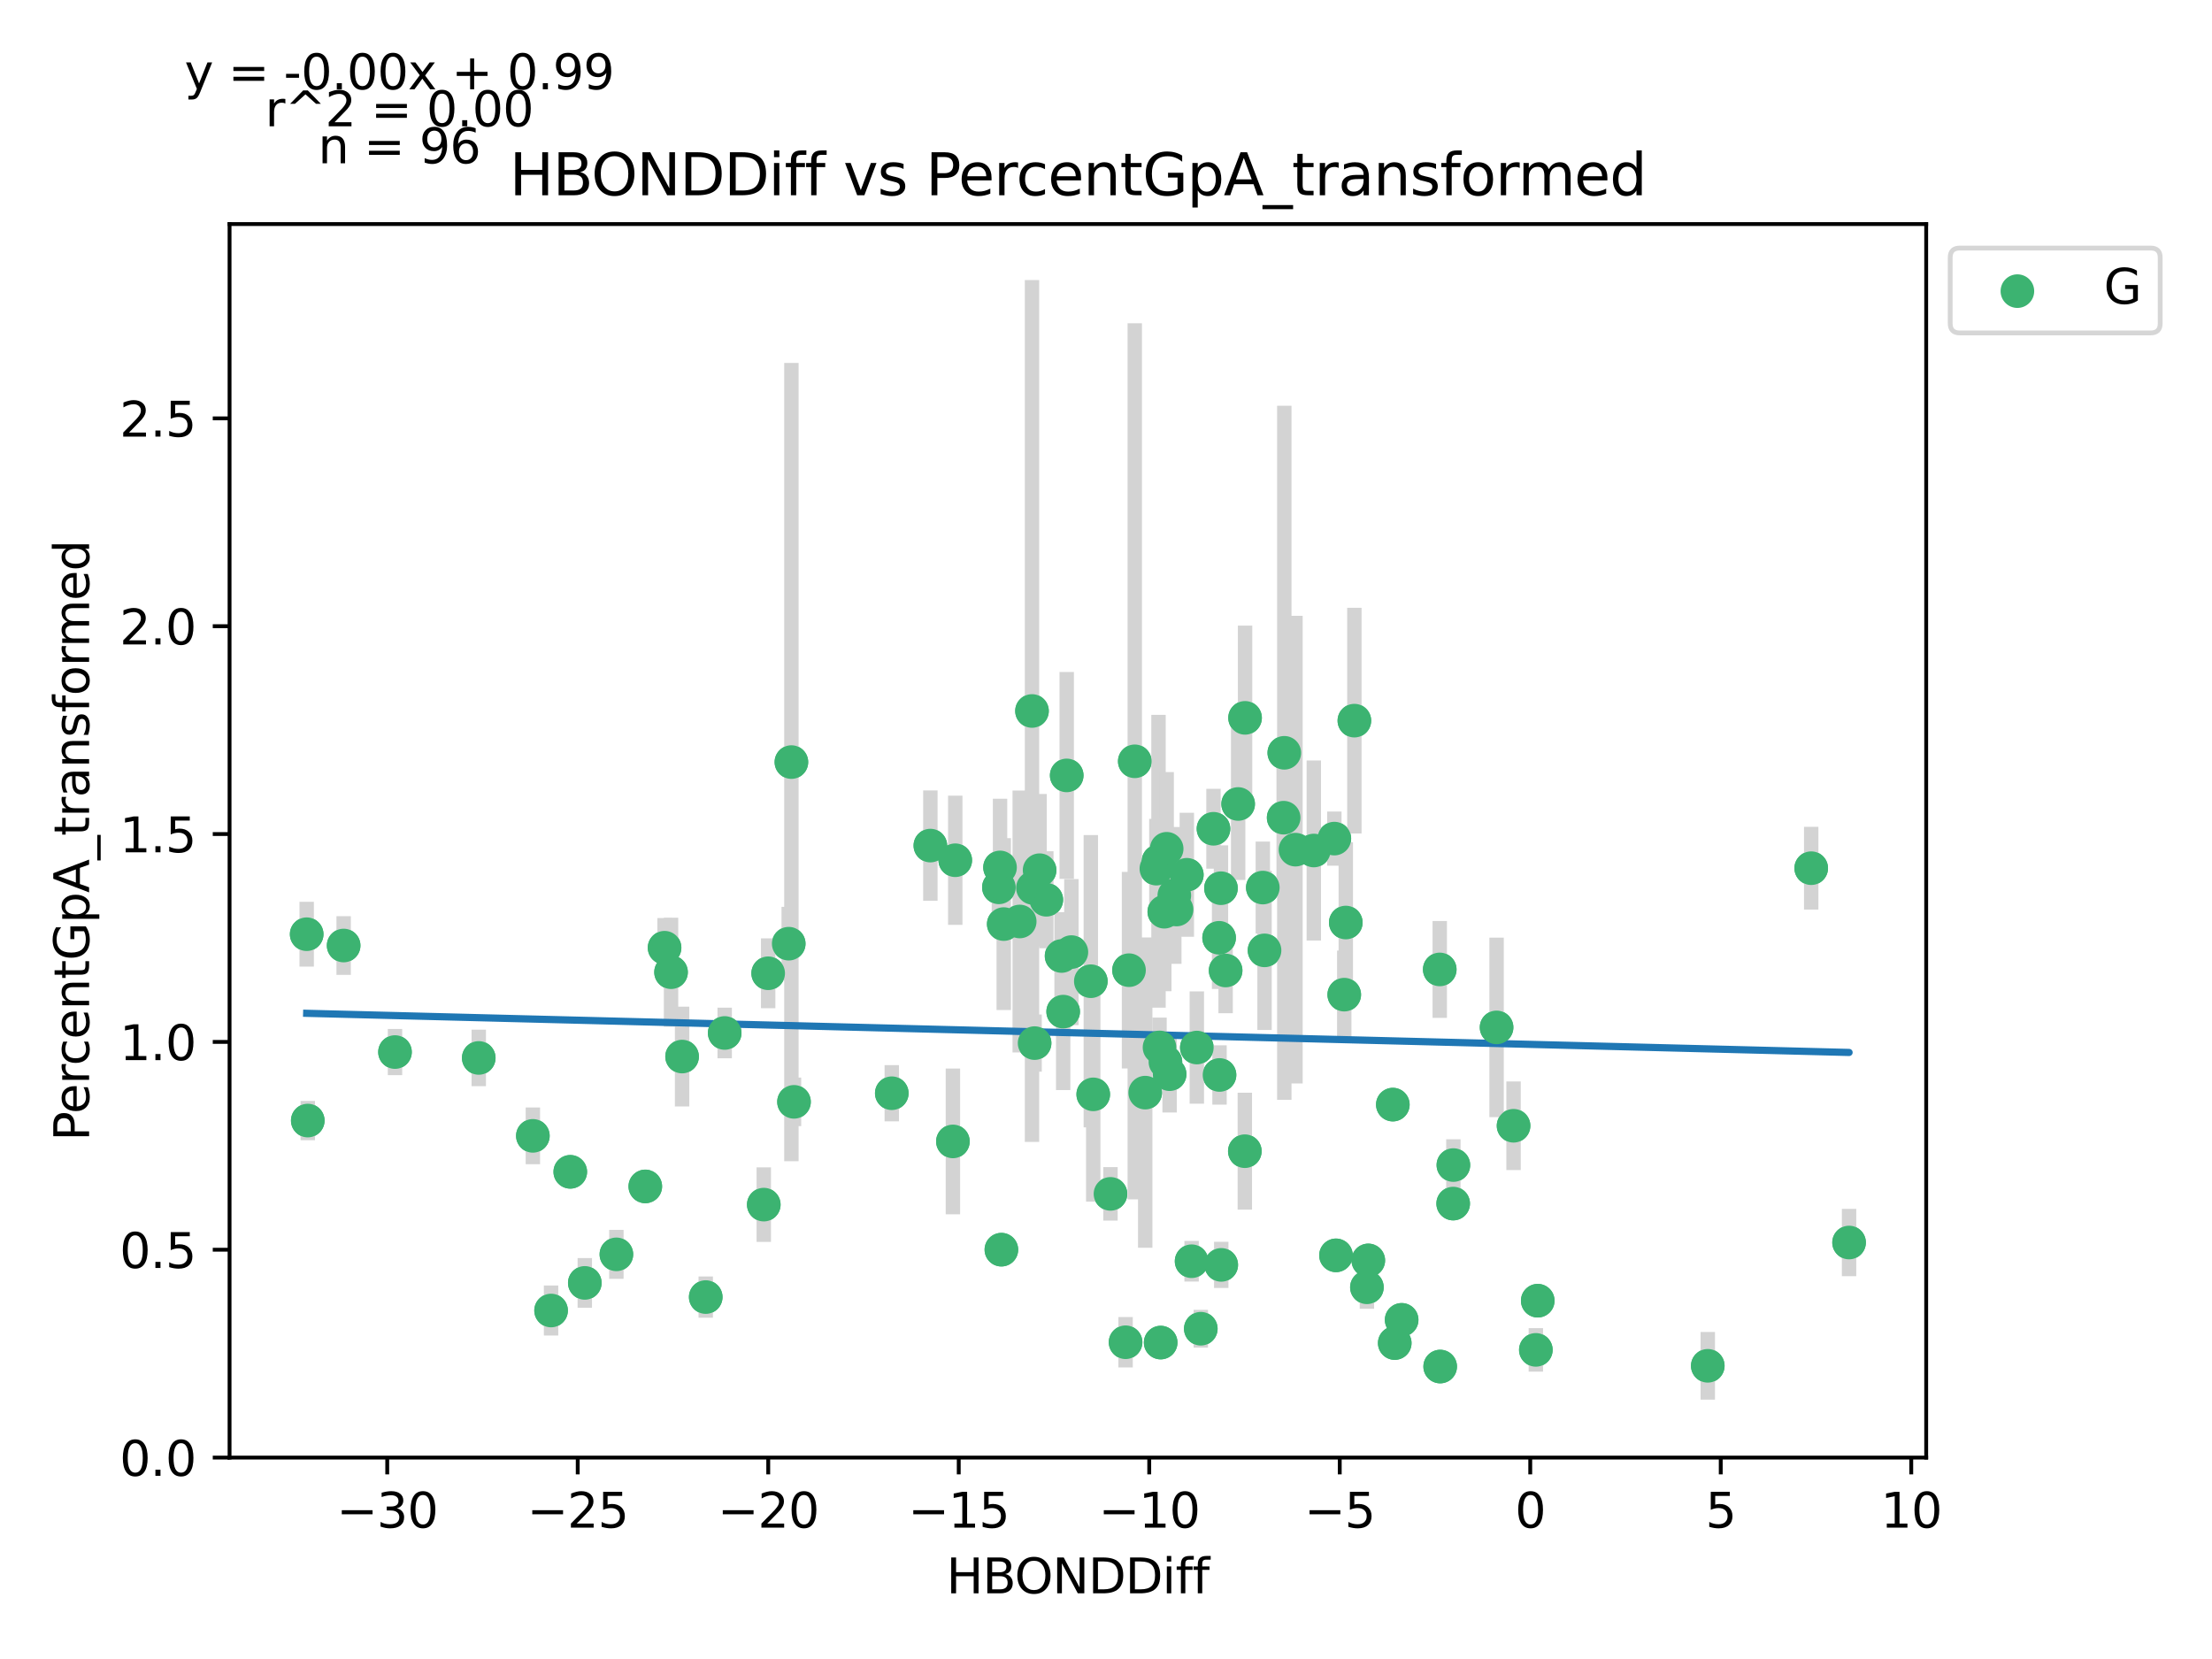 <?xml version="1.0" encoding="utf-8" standalone="no"?>
<!DOCTYPE svg PUBLIC "-//W3C//DTD SVG 1.1//EN"
  "http://www.w3.org/Graphics/SVG/1.1/DTD/svg11.dtd">
<svg xmlns:xlink="http://www.w3.org/1999/xlink" width="460.8pt" height="345.6pt" viewBox="0 0 460.8 345.6" xmlns="http://www.w3.org/2000/svg" version="1.1">
 <defs>
  <style type="text/css">*{stroke-linejoin: round; stroke-linecap: butt}</style>
 </defs>
 <g id="figure_1">
  <g id="patch_1">
   <path d="M 0 345.6 
L 460.8 345.6 
L 460.8 0 
L 0 0 
z
" style="fill: #ffffff"/>
  </g>
  <g id="axes_1">
   <g id="patch_2">
    <path d="M 47.821 303.64 
L 401.26 303.64 
L 401.26 46.676 
L 47.821 46.676 
z
" style="fill: #ffffff"/>
   </g>
   <g id="PathCollection_1">
    <defs>
     <path id="ma8eca9e564" d="M 0 3 
C 0.796 3 1.559 2.684 2.121 2.121 
C 2.684 1.559 3 0.796 3 0 
C 3 -0.796 2.684 -1.559 2.121 -2.121 
C 1.559 -2.684 0.796 -3 0 -3 
C -0.796 -3 -1.559 -2.684 -2.121 -2.121 
C -2.684 -1.559 -3 -0.796 -3 0 
C -3 0.796 -2.684 1.559 -2.121 2.121 
C -1.559 2.684 -0.796 3 0 3 
z
" style="stroke: #3cb371"/>
    </defs>
    <g clip-path="url(#p9b655588d3)">
     <use xlink:href="#ma8eca9e564" x="63.887" y="194.613" style="fill: #3cb371; stroke: #3cb371"/>
     <use xlink:href="#ma8eca9e564" x="64.114" y="233.434" style="fill: #3cb371; stroke: #3cb371"/>
     <use xlink:href="#ma8eca9e564" x="198.998" y="179.205" style="fill: #3cb371; stroke: #3cb371"/>
     <use xlink:href="#ma8eca9e564" x="71.588" y="196.969" style="fill: #3cb371; stroke: #3cb371"/>
     <use xlink:href="#ma8eca9e564" x="193.812" y="176.15" style="fill: #3cb371; stroke: #3cb371"/>
     <use xlink:href="#ma8eca9e564" x="208.087" y="184.851" style="fill: #3cb371; stroke: #3cb371"/>
     <use xlink:href="#ma8eca9e564" x="99.734" y="220.388" style="fill: #3cb371; stroke: #3cb371"/>
     <use xlink:href="#ma8eca9e564" x="241.789" y="279.682" style="fill: #3cb371; stroke: #3cb371"/>
     <use xlink:href="#ma8eca9e564" x="215.525" y="217.299" style="fill: #3cb371; stroke: #3cb371"/>
     <use xlink:href="#ma8eca9e564" x="227.239" y="204.407" style="fill: #3cb371; stroke: #3cb371"/>
     <use xlink:href="#ma8eca9e564" x="216.566" y="181.277" style="fill: #3cb371; stroke: #3cb371"/>
     <use xlink:href="#ma8eca9e564" x="114.8" y="273.005" style="fill: #3cb371; stroke: #3cb371"/>
     <use xlink:href="#ma8eca9e564" x="209.099" y="192.502" style="fill: #3cb371; stroke: #3cb371"/>
     <use xlink:href="#ma8eca9e564" x="238.57" y="227.615" style="fill: #3cb371; stroke: #3cb371"/>
     <use xlink:href="#ma8eca9e564" x="164.305" y="196.587" style="fill: #3cb371; stroke: #3cb371"/>
     <use xlink:href="#ma8eca9e564" x="121.825" y="267.252" style="fill: #3cb371; stroke: #3cb371"/>
     <use xlink:href="#ma8eca9e564" x="134.428" y="247.152" style="fill: #3cb371; stroke: #3cb371"/>
     <use xlink:href="#ma8eca9e564" x="241.335" y="179.422" style="fill: #3cb371; stroke: #3cb371"/>
     <use xlink:href="#ma8eca9e564" x="236.395" y="158.594" style="fill: #3cb371; stroke: #3cb371"/>
     <use xlink:href="#ma8eca9e564" x="221.148" y="199.152" style="fill: #3cb371; stroke: #3cb371"/>
     <use xlink:href="#ma8eca9e564" x="290.55" y="279.786" style="fill: #3cb371; stroke: #3cb371"/>
     <use xlink:href="#ma8eca9e564" x="253.961" y="195.359" style="fill: #3cb371; stroke: #3cb371"/>
     <use xlink:href="#ma8eca9e564" x="222.216" y="161.532" style="fill: #3cb371; stroke: #3cb371"/>
     <use xlink:href="#ma8eca9e564" x="245.101" y="189.468" style="fill: #3cb371; stroke: #3cb371"/>
     <use xlink:href="#ma8eca9e564" x="231.332" y="248.707" style="fill: #3cb371; stroke: #3cb371"/>
     <use xlink:href="#ma8eca9e564" x="214.984" y="148.11" style="fill: #3cb371; stroke: #3cb371"/>
     <use xlink:href="#ma8eca9e564" x="111.006" y="236.619" style="fill: #3cb371; stroke: #3cb371"/>
     <use xlink:href="#ma8eca9e564" x="147.016" y="270.203" style="fill: #3cb371; stroke: #3cb371"/>
     <use xlink:href="#ma8eca9e564" x="198.509" y="237.779" style="fill: #3cb371; stroke: #3cb371"/>
     <use xlink:href="#ma8eca9e564" x="159.109" y="250.944" style="fill: #3cb371; stroke: #3cb371"/>
     <use xlink:href="#ma8eca9e564" x="280.032" y="207.204" style="fill: #3cb371; stroke: #3cb371"/>
     <use xlink:href="#ma8eca9e564" x="215.18" y="184.967" style="fill: #3cb371; stroke: #3cb371"/>
     <use xlink:href="#ma8eca9e564" x="142.092" y="220.101" style="fill: #3cb371; stroke: #3cb371"/>
     <use xlink:href="#ma8eca9e564" x="164.863" y="158.756" style="fill: #3cb371; stroke: #3cb371"/>
     <use xlink:href="#ma8eca9e564" x="242.544" y="189.931" style="fill: #3cb371; stroke: #3cb371"/>
     <use xlink:href="#ma8eca9e564" x="139.791" y="202.528" style="fill: #3cb371; stroke: #3cb371"/>
     <use xlink:href="#ma8eca9e564" x="243.655" y="223.773" style="fill: #3cb371; stroke: #3cb371"/>
     <use xlink:href="#ma8eca9e564" x="250.149" y="276.799" style="fill: #3cb371; stroke: #3cb371"/>
     <use xlink:href="#ma8eca9e564" x="234.479" y="279.615" style="fill: #3cb371; stroke: #3cb371"/>
     <use xlink:href="#ma8eca9e564" x="243.04" y="176.816" style="fill: #3cb371; stroke: #3cb371"/>
     <use xlink:href="#ma8eca9e564" x="217.966" y="187.437" style="fill: #3cb371; stroke: #3cb371"/>
     <use xlink:href="#ma8eca9e564" x="138.442" y="197.428" style="fill: #3cb371; stroke: #3cb371"/>
     <use xlink:href="#ma8eca9e564" x="165.405" y="229.534" style="fill: #3cb371; stroke: #3cb371"/>
     <use xlink:href="#ma8eca9e564" x="150.967" y="215.187" style="fill: #3cb371; stroke: #3cb371"/>
     <use xlink:href="#ma8eca9e564" x="208.326" y="180.702" style="fill: #3cb371; stroke: #3cb371"/>
     <use xlink:href="#ma8eca9e564" x="259.321" y="239.816" style="fill: #3cb371; stroke: #3cb371"/>
     <use xlink:href="#ma8eca9e564" x="244.631" y="186.53" style="fill: #3cb371; stroke: #3cb371"/>
     <use xlink:href="#ma8eca9e564" x="118.8" y="244.113" style="fill: #3cb371; stroke: #3cb371"/>
     <use xlink:href="#ma8eca9e564" x="227.744" y="227.974" style="fill: #3cb371; stroke: #3cb371"/>
     <use xlink:href="#ma8eca9e564" x="242.78" y="221.222" style="fill: #3cb371; stroke: #3cb371"/>
     <use xlink:href="#ma8eca9e564" x="160.025" y="202.749" style="fill: #3cb371; stroke: #3cb371"/>
     <use xlink:href="#ma8eca9e564" x="273.691" y="177.178" style="fill: #3cb371; stroke: #3cb371"/>
     <use xlink:href="#ma8eca9e564" x="241.55" y="218.198" style="fill: #3cb371; stroke: #3cb371"/>
     <use xlink:href="#ma8eca9e564" x="280.353" y="192.179" style="fill: #3cb371; stroke: #3cb371"/>
     <use xlink:href="#ma8eca9e564" x="249.322" y="218.223" style="fill: #3cb371; stroke: #3cb371"/>
     <use xlink:href="#ma8eca9e564" x="185.775" y="227.739" style="fill: #3cb371; stroke: #3cb371"/>
     <use xlink:href="#ma8eca9e564" x="223.19" y="198.338" style="fill: #3cb371; stroke: #3cb371"/>
     <use xlink:href="#ma8eca9e564" x="235.194" y="202.108" style="fill: #3cb371; stroke: #3cb371"/>
     <use xlink:href="#ma8eca9e564" x="128.405" y="261.304" style="fill: #3cb371; stroke: #3cb371"/>
     <use xlink:href="#ma8eca9e564" x="240.894" y="180.956" style="fill: #3cb371; stroke: #3cb371"/>
     <use xlink:href="#ma8eca9e564" x="254.047" y="223.934" style="fill: #3cb371; stroke: #3cb371"/>
     <use xlink:href="#ma8eca9e564" x="302.766" y="242.704" style="fill: #3cb371; stroke: #3cb371"/>
     <use xlink:href="#ma8eca9e564" x="82.285" y="219.163" style="fill: #3cb371; stroke: #3cb371"/>
     <use xlink:href="#ma8eca9e564" x="377.309" y="180.86" style="fill: #3cb371; stroke: #3cb371"/>
     <use xlink:href="#ma8eca9e564" x="208.606" y="260.33" style="fill: #3cb371; stroke: #3cb371"/>
     <use xlink:href="#ma8eca9e564" x="355.762" y="284.523" style="fill: #3cb371; stroke: #3cb371"/>
     <use xlink:href="#ma8eca9e564" x="259.37" y="149.543" style="fill: #3cb371; stroke: #3cb371"/>
     <use xlink:href="#ma8eca9e564" x="247.237" y="182.23" style="fill: #3cb371; stroke: #3cb371"/>
     <use xlink:href="#ma8eca9e564" x="212.425" y="191.962" style="fill: #3cb371; stroke: #3cb371"/>
     <use xlink:href="#ma8eca9e564" x="267.41" y="170.341" style="fill: #3cb371; stroke: #3cb371"/>
     <use xlink:href="#ma8eca9e564" x="277.969" y="174.697" style="fill: #3cb371; stroke: #3cb371"/>
     <use xlink:href="#ma8eca9e564" x="269.871" y="176.999" style="fill: #3cb371; stroke: #3cb371"/>
     <use xlink:href="#ma8eca9e564" x="263.427" y="197.981" style="fill: #3cb371; stroke: #3cb371"/>
     <use xlink:href="#ma8eca9e564" x="252.791" y="172.649" style="fill: #3cb371; stroke: #3cb371"/>
     <use xlink:href="#ma8eca9e564" x="221.479" y="210.739" style="fill: #3cb371; stroke: #3cb371"/>
     <use xlink:href="#ma8eca9e564" x="263.069" y="184.898" style="fill: #3cb371; stroke: #3cb371"/>
     <use xlink:href="#ma8eca9e564" x="254.35" y="185.031" style="fill: #3cb371; stroke: #3cb371"/>
     <use xlink:href="#ma8eca9e564" x="257.931" y="167.484" style="fill: #3cb371; stroke: #3cb371"/>
     <use xlink:href="#ma8eca9e564" x="255.321" y="202.172" style="fill: #3cb371; stroke: #3cb371"/>
     <use xlink:href="#ma8eca9e564" x="282.139" y="150.124" style="fill: #3cb371; stroke: #3cb371"/>
     <use xlink:href="#ma8eca9e564" x="278.312" y="261.513" style="fill: #3cb371; stroke: #3cb371"/>
     <use xlink:href="#ma8eca9e564" x="267.544" y="156.823" style="fill: #3cb371; stroke: #3cb371"/>
     <use xlink:href="#ma8eca9e564" x="385.195" y="258.84" style="fill: #3cb371; stroke: #3cb371"/>
     <use xlink:href="#ma8eca9e564" x="291.99" y="274.949" style="fill: #3cb371; stroke: #3cb371"/>
     <use xlink:href="#ma8eca9e564" x="319.945" y="281.204" style="fill: #3cb371; stroke: #3cb371"/>
     <use xlink:href="#ma8eca9e564" x="300.015" y="284.677" style="fill: #3cb371; stroke: #3cb371"/>
     <use xlink:href="#ma8eca9e564" x="285.043" y="262.566" style="fill: #3cb371; stroke: #3cb371"/>
     <use xlink:href="#ma8eca9e564" x="290.153" y="230.109" style="fill: #3cb371; stroke: #3cb371"/>
     <use xlink:href="#ma8eca9e564" x="315.302" y="234.518" style="fill: #3cb371; stroke: #3cb371"/>
     <use xlink:href="#ma8eca9e564" x="284.752" y="268.168" style="fill: #3cb371; stroke: #3cb371"/>
     <use xlink:href="#ma8eca9e564" x="302.725" y="250.727" style="fill: #3cb371; stroke: #3cb371"/>
     <use xlink:href="#ma8eca9e564" x="248.232" y="262.738" style="fill: #3cb371; stroke: #3cb371"/>
     <use xlink:href="#ma8eca9e564" x="320.34" y="270.96" style="fill: #3cb371; stroke: #3cb371"/>
     <use xlink:href="#ma8eca9e564" x="254.408" y="263.497" style="fill: #3cb371; stroke: #3cb371"/>
     <use xlink:href="#ma8eca9e564" x="311.765" y="214.025" style="fill: #3cb371; stroke: #3cb371"/>
     <use xlink:href="#ma8eca9e564" x="299.927" y="201.95" style="fill: #3cb371; stroke: #3cb371"/>
    </g>
   </g>
   <g id="matplotlib.axis_1">
    <g id="xtick_1">
     <g id="line2d_1">
      <defs>
       <path id="m3c768f3f68" d="M 0 0 
L 0 3.5 
" style="stroke: #000000; stroke-width: 0.8"/>
      </defs>
      <g>
       <use xlink:href="#m3c768f3f68" x="80.667" y="303.64" style="stroke: #000000; stroke-width: 0.8"/>
      </g>
     </g>
     <g id="text_1">
      <!-- −30 -->
      <g transform="translate(70.115 318.238)scale(0.1 -0.1)">
       <defs>
        <path id="DejaVuSans-2212" d="M 678 2272 
L 4684 2272 
L 4684 1741 
L 678 1741 
L 678 2272 
z
" transform="scale(0.016)"/>
        <path id="DejaVuSans-33" d="M 2597 2516 
Q 3050 2419 3304 2112 
Q 3559 1806 3559 1356 
Q 3559 666 3084 287 
Q 2609 -91 1734 -91 
Q 1441 -91 1130 -33 
Q 819 25 488 141 
L 488 750 
Q 750 597 1062 519 
Q 1375 441 1716 441 
Q 2309 441 2620 675 
Q 2931 909 2931 1356 
Q 2931 1769 2642 2001 
Q 2353 2234 1838 2234 
L 1294 2234 
L 1294 2753 
L 1863 2753 
Q 2328 2753 2575 2939 
Q 2822 3125 2822 3475 
Q 2822 3834 2567 4026 
Q 2313 4219 1838 4219 
Q 1578 4219 1281 4162 
Q 984 4106 628 3988 
L 628 4550 
Q 988 4650 1302 4700 
Q 1616 4750 1894 4750 
Q 2613 4750 3031 4423 
Q 3450 4097 3450 3541 
Q 3450 3153 3228 2886 
Q 3006 2619 2597 2516 
z
" transform="scale(0.016)"/>
        <path id="DejaVuSans-30" d="M 2034 4250 
Q 1547 4250 1301 3770 
Q 1056 3291 1056 2328 
Q 1056 1369 1301 889 
Q 1547 409 2034 409 
Q 2525 409 2770 889 
Q 3016 1369 3016 2328 
Q 3016 3291 2770 3770 
Q 2525 4250 2034 4250 
z
M 2034 4750 
Q 2819 4750 3233 4129 
Q 3647 3509 3647 2328 
Q 3647 1150 3233 529 
Q 2819 -91 2034 -91 
Q 1250 -91 836 529 
Q 422 1150 422 2328 
Q 422 3509 836 4129 
Q 1250 4750 2034 4750 
z
" transform="scale(0.016)"/>
       </defs>
       <use xlink:href="#DejaVuSans-2212"/>
       <use xlink:href="#DejaVuSans-33" x="83.789"/>
       <use xlink:href="#DejaVuSans-30" x="147.412"/>
      </g>
     </g>
    </g>
    <g id="xtick_2">
     <g id="line2d_2">
      <g>
       <use xlink:href="#m3c768f3f68" x="120.352" y="303.64" style="stroke: #000000; stroke-width: 0.8"/>
      </g>
     </g>
     <g id="text_2">
      <!-- −25 -->
      <g transform="translate(109.8 318.238)scale(0.1 -0.1)">
       <defs>
        <path id="DejaVuSans-32" d="M 1228 531 
L 3431 531 
L 3431 0 
L 469 0 
L 469 531 
Q 828 903 1448 1529 
Q 2069 2156 2228 2338 
Q 2531 2678 2651 2914 
Q 2772 3150 2772 3378 
Q 2772 3750 2511 3984 
Q 2250 4219 1831 4219 
Q 1534 4219 1204 4116 
Q 875 4013 500 3803 
L 500 4441 
Q 881 4594 1212 4672 
Q 1544 4750 1819 4750 
Q 2544 4750 2975 4387 
Q 3406 4025 3406 3419 
Q 3406 3131 3298 2873 
Q 3191 2616 2906 2266 
Q 2828 2175 2409 1742 
Q 1991 1309 1228 531 
z
" transform="scale(0.016)"/>
        <path id="DejaVuSans-35" d="M 691 4666 
L 3169 4666 
L 3169 4134 
L 1269 4134 
L 1269 2991 
Q 1406 3038 1543 3061 
Q 1681 3084 1819 3084 
Q 2600 3084 3056 2656 
Q 3513 2228 3513 1497 
Q 3513 744 3044 326 
Q 2575 -91 1722 -91 
Q 1428 -91 1123 -41 
Q 819 9 494 109 
L 494 744 
Q 775 591 1075 516 
Q 1375 441 1709 441 
Q 2250 441 2565 725 
Q 2881 1009 2881 1497 
Q 2881 1984 2565 2268 
Q 2250 2553 1709 2553 
Q 1456 2553 1204 2497 
Q 953 2441 691 2322 
L 691 4666 
z
" transform="scale(0.016)"/>
       </defs>
       <use xlink:href="#DejaVuSans-2212"/>
       <use xlink:href="#DejaVuSans-32" x="83.789"/>
       <use xlink:href="#DejaVuSans-35" x="147.412"/>
      </g>
     </g>
    </g>
    <g id="xtick_3">
     <g id="line2d_3">
      <g>
       <use xlink:href="#m3c768f3f68" x="160.037" y="303.64" style="stroke: #000000; stroke-width: 0.8"/>
      </g>
     </g>
     <g id="text_3">
      <!-- −20 -->
      <g transform="translate(149.485 318.238)scale(0.1 -0.1)">
       <use xlink:href="#DejaVuSans-2212"/>
       <use xlink:href="#DejaVuSans-32" x="83.789"/>
       <use xlink:href="#DejaVuSans-30" x="147.412"/>
      </g>
     </g>
    </g>
    <g id="xtick_4">
     <g id="line2d_4">
      <g>
       <use xlink:href="#m3c768f3f68" x="199.722" y="303.64" style="stroke: #000000; stroke-width: 0.8"/>
      </g>
     </g>
     <g id="text_4">
      <!-- −15 -->
      <g transform="translate(189.17 318.238)scale(0.1 -0.1)">
       <defs>
        <path id="DejaVuSans-31" d="M 794 531 
L 1825 531 
L 1825 4091 
L 703 3866 
L 703 4441 
L 1819 4666 
L 2450 4666 
L 2450 531 
L 3481 531 
L 3481 0 
L 794 0 
L 794 531 
z
" transform="scale(0.016)"/>
       </defs>
       <use xlink:href="#DejaVuSans-2212"/>
       <use xlink:href="#DejaVuSans-31" x="83.789"/>
       <use xlink:href="#DejaVuSans-35" x="147.412"/>
      </g>
     </g>
    </g>
    <g id="xtick_5">
     <g id="line2d_5">
      <g>
       <use xlink:href="#m3c768f3f68" x="239.407" y="303.64" style="stroke: #000000; stroke-width: 0.8"/>
      </g>
     </g>
     <g id="text_5">
      <!-- −10 -->
      <g transform="translate(228.855 318.238)scale(0.1 -0.1)">
       <use xlink:href="#DejaVuSans-2212"/>
       <use xlink:href="#DejaVuSans-31" x="83.789"/>
       <use xlink:href="#DejaVuSans-30" x="147.412"/>
      </g>
     </g>
    </g>
    <g id="xtick_6">
     <g id="line2d_6">
      <g>
       <use xlink:href="#m3c768f3f68" x="279.093" y="303.64" style="stroke: #000000; stroke-width: 0.8"/>
      </g>
     </g>
     <g id="text_6">
      <!-- −5 -->
      <g transform="translate(271.721 318.238)scale(0.1 -0.1)">
       <use xlink:href="#DejaVuSans-2212"/>
       <use xlink:href="#DejaVuSans-35" x="83.789"/>
      </g>
     </g>
    </g>
    <g id="xtick_7">
     <g id="line2d_7">
      <g>
       <use xlink:href="#m3c768f3f68" x="318.778" y="303.64" style="stroke: #000000; stroke-width: 0.8"/>
      </g>
     </g>
     <g id="text_7">
      <!-- 0 -->
      <g transform="translate(315.596 318.238)scale(0.1 -0.1)">
       <use xlink:href="#DejaVuSans-30"/>
      </g>
     </g>
    </g>
    <g id="xtick_8">
     <g id="line2d_8">
      <g>
       <use xlink:href="#m3c768f3f68" x="358.463" y="303.64" style="stroke: #000000; stroke-width: 0.8"/>
      </g>
     </g>
     <g id="text_8">
      <!-- 5 -->
      <g transform="translate(355.281 318.238)scale(0.1 -0.1)">
       <use xlink:href="#DejaVuSans-35"/>
      </g>
     </g>
    </g>
    <g id="xtick_9">
     <g id="line2d_9">
      <g>
       <use xlink:href="#m3c768f3f68" x="398.148" y="303.64" style="stroke: #000000; stroke-width: 0.8"/>
      </g>
     </g>
     <g id="text_9">
      <!-- 10 -->
      <g transform="translate(391.785 318.238)scale(0.1 -0.1)">
       <use xlink:href="#DejaVuSans-31"/>
       <use xlink:href="#DejaVuSans-30" x="63.623"/>
      </g>
     </g>
    </g>
    <g id="text_10">
     <!-- HBONDDiff -->
     <g transform="translate(197.152 331.917)scale(0.1 -0.1)">
      <defs>
       <path id="DejaVuSans-48" d="M 628 4666 
L 1259 4666 
L 1259 2753 
L 3553 2753 
L 3553 4666 
L 4184 4666 
L 4184 0 
L 3553 0 
L 3553 2222 
L 1259 2222 
L 1259 0 
L 628 0 
L 628 4666 
z
" transform="scale(0.016)"/>
       <path id="DejaVuSans-42" d="M 1259 2228 
L 1259 519 
L 2272 519 
Q 2781 519 3026 730 
Q 3272 941 3272 1375 
Q 3272 1813 3026 2020 
Q 2781 2228 2272 2228 
L 1259 2228 
z
M 1259 4147 
L 1259 2741 
L 2194 2741 
Q 2656 2741 2882 2914 
Q 3109 3088 3109 3444 
Q 3109 3797 2882 3972 
Q 2656 4147 2194 4147 
L 1259 4147 
z
M 628 4666 
L 2241 4666 
Q 2963 4666 3353 4366 
Q 3744 4066 3744 3513 
Q 3744 3084 3544 2831 
Q 3344 2578 2956 2516 
Q 3422 2416 3680 2098 
Q 3938 1781 3938 1306 
Q 3938 681 3513 340 
Q 3088 0 2303 0 
L 628 0 
L 628 4666 
z
" transform="scale(0.016)"/>
       <path id="DejaVuSans-4f" d="M 2522 4238 
Q 1834 4238 1429 3725 
Q 1025 3213 1025 2328 
Q 1025 1447 1429 934 
Q 1834 422 2522 422 
Q 3209 422 3611 934 
Q 4013 1447 4013 2328 
Q 4013 3213 3611 3725 
Q 3209 4238 2522 4238 
z
M 2522 4750 
Q 3503 4750 4090 4092 
Q 4678 3434 4678 2328 
Q 4678 1225 4090 567 
Q 3503 -91 2522 -91 
Q 1538 -91 948 565 
Q 359 1222 359 2328 
Q 359 3434 948 4092 
Q 1538 4750 2522 4750 
z
" transform="scale(0.016)"/>
       <path id="DejaVuSans-4e" d="M 628 4666 
L 1478 4666 
L 3547 763 
L 3547 4666 
L 4159 4666 
L 4159 0 
L 3309 0 
L 1241 3903 
L 1241 0 
L 628 0 
L 628 4666 
z
" transform="scale(0.016)"/>
       <path id="DejaVuSans-44" d="M 1259 4147 
L 1259 519 
L 2022 519 
Q 2988 519 3436 956 
Q 3884 1394 3884 2338 
Q 3884 3275 3436 3711 
Q 2988 4147 2022 4147 
L 1259 4147 
z
M 628 4666 
L 1925 4666 
Q 3281 4666 3915 4102 
Q 4550 3538 4550 2338 
Q 4550 1131 3912 565 
Q 3275 0 1925 0 
L 628 0 
L 628 4666 
z
" transform="scale(0.016)"/>
       <path id="DejaVuSans-69" d="M 603 3500 
L 1178 3500 
L 1178 0 
L 603 0 
L 603 3500 
z
M 603 4863 
L 1178 4863 
L 1178 4134 
L 603 4134 
L 603 4863 
z
" transform="scale(0.016)"/>
       <path id="DejaVuSans-66" d="M 2375 4863 
L 2375 4384 
L 1825 4384 
Q 1516 4384 1395 4259 
Q 1275 4134 1275 3809 
L 1275 3500 
L 2222 3500 
L 2222 3053 
L 1275 3053 
L 1275 0 
L 697 0 
L 697 3053 
L 147 3053 
L 147 3500 
L 697 3500 
L 697 3744 
Q 697 4328 969 4595 
Q 1241 4863 1831 4863 
L 2375 4863 
z
" transform="scale(0.016)"/>
      </defs>
      <use xlink:href="#DejaVuSans-48"/>
      <use xlink:href="#DejaVuSans-42" x="75.195"/>
      <use xlink:href="#DejaVuSans-4f" x="142.049"/>
      <use xlink:href="#DejaVuSans-4e" x="220.76"/>
      <use xlink:href="#DejaVuSans-44" x="295.564"/>
      <use xlink:href="#DejaVuSans-44" x="372.566"/>
      <use xlink:href="#DejaVuSans-69" x="449.568"/>
      <use xlink:href="#DejaVuSans-66" x="477.352"/>
      <use xlink:href="#DejaVuSans-66" x="512.557"/>
     </g>
    </g>
   </g>
   <g id="matplotlib.axis_2">
    <g id="ytick_1">
     <g id="line2d_10">
      <defs>
       <path id="m31a9865451" d="M 0 0 
L -3.5 0 
" style="stroke: #000000; stroke-width: 0.8"/>
      </defs>
      <g>
       <use xlink:href="#m31a9865451" x="47.821" y="303.64" style="stroke: #000000; stroke-width: 0.8"/>
      </g>
     </g>
     <g id="text_11">
      <!-- 0.0 -->
      <g transform="translate(24.918 307.439)scale(0.1 -0.1)">
       <defs>
        <path id="DejaVuSans-2e" d="M 684 794 
L 1344 794 
L 1344 0 
L 684 0 
L 684 794 
z
" transform="scale(0.016)"/>
       </defs>
       <use xlink:href="#DejaVuSans-30"/>
       <use xlink:href="#DejaVuSans-2e" x="63.623"/>
       <use xlink:href="#DejaVuSans-30" x="95.41"/>
      </g>
     </g>
    </g>
    <g id="ytick_2">
     <g id="line2d_11">
      <g>
       <use xlink:href="#m31a9865451" x="47.821" y="260.342" style="stroke: #000000; stroke-width: 0.8"/>
      </g>
     </g>
     <g id="text_12">
      <!-- 0.5 -->
      <g transform="translate(24.918 264.142)scale(0.1 -0.1)">
       <use xlink:href="#DejaVuSans-30"/>
       <use xlink:href="#DejaVuSans-2e" x="63.623"/>
       <use xlink:href="#DejaVuSans-35" x="95.41"/>
      </g>
     </g>
    </g>
    <g id="ytick_3">
     <g id="line2d_12">
      <g>
       <use xlink:href="#m31a9865451" x="47.821" y="217.045" style="stroke: #000000; stroke-width: 0.8"/>
      </g>
     </g>
     <g id="text_13">
      <!-- 1.0 -->
      <g transform="translate(24.918 220.844)scale(0.1 -0.1)">
       <use xlink:href="#DejaVuSans-31"/>
       <use xlink:href="#DejaVuSans-2e" x="63.623"/>
       <use xlink:href="#DejaVuSans-30" x="95.41"/>
      </g>
     </g>
    </g>
    <g id="ytick_4">
     <g id="line2d_13">
      <g>
       <use xlink:href="#m31a9865451" x="47.821" y="173.747" style="stroke: #000000; stroke-width: 0.8"/>
      </g>
     </g>
     <g id="text_14">
      <!-- 1.5 -->
      <g transform="translate(24.918 177.547)scale(0.1 -0.1)">
       <use xlink:href="#DejaVuSans-31"/>
       <use xlink:href="#DejaVuSans-2e" x="63.623"/>
       <use xlink:href="#DejaVuSans-35" x="95.41"/>
      </g>
     </g>
    </g>
    <g id="ytick_5">
     <g id="line2d_14">
      <g>
       <use xlink:href="#m31a9865451" x="47.821" y="130.45" style="stroke: #000000; stroke-width: 0.8"/>
      </g>
     </g>
     <g id="text_15">
      <!-- 2.0 -->
      <g transform="translate(24.918 134.249)scale(0.1 -0.1)">
       <use xlink:href="#DejaVuSans-32"/>
       <use xlink:href="#DejaVuSans-2e" x="63.623"/>
       <use xlink:href="#DejaVuSans-30" x="95.41"/>
      </g>
     </g>
    </g>
    <g id="ytick_6">
     <g id="line2d_15">
      <g>
       <use xlink:href="#m31a9865451" x="47.821" y="87.152" style="stroke: #000000; stroke-width: 0.8"/>
      </g>
     </g>
     <g id="text_16">
      <!-- 2.5 -->
      <g transform="translate(24.918 90.952)scale(0.1 -0.1)">
       <use xlink:href="#DejaVuSans-32"/>
       <use xlink:href="#DejaVuSans-2e" x="63.623"/>
       <use xlink:href="#DejaVuSans-35" x="95.41"/>
      </g>
     </g>
    </g>
    <g id="text_17">
     <!-- PercentGpA_transformed -->
     <g transform="translate(18.56 237.696)rotate(-90)scale(0.1 -0.1)">
      <defs>
       <path id="DejaVuSans-50" d="M 1259 4147 
L 1259 2394 
L 2053 2394 
Q 2494 2394 2734 2622 
Q 2975 2850 2975 3272 
Q 2975 3691 2734 3919 
Q 2494 4147 2053 4147 
L 1259 4147 
z
M 628 4666 
L 2053 4666 
Q 2838 4666 3239 4311 
Q 3641 3956 3641 3272 
Q 3641 2581 3239 2228 
Q 2838 1875 2053 1875 
L 1259 1875 
L 1259 0 
L 628 0 
L 628 4666 
z
" transform="scale(0.016)"/>
       <path id="DejaVuSans-65" d="M 3597 1894 
L 3597 1613 
L 953 1613 
Q 991 1019 1311 708 
Q 1631 397 2203 397 
Q 2534 397 2845 478 
Q 3156 559 3463 722 
L 3463 178 
Q 3153 47 2828 -22 
Q 2503 -91 2169 -91 
Q 1331 -91 842 396 
Q 353 884 353 1716 
Q 353 2575 817 3079 
Q 1281 3584 2069 3584 
Q 2775 3584 3186 3129 
Q 3597 2675 3597 1894 
z
M 3022 2063 
Q 3016 2534 2758 2815 
Q 2500 3097 2075 3097 
Q 1594 3097 1305 2825 
Q 1016 2553 972 2059 
L 3022 2063 
z
" transform="scale(0.016)"/>
       <path id="DejaVuSans-72" d="M 2631 2963 
Q 2534 3019 2420 3045 
Q 2306 3072 2169 3072 
Q 1681 3072 1420 2755 
Q 1159 2438 1159 1844 
L 1159 0 
L 581 0 
L 581 3500 
L 1159 3500 
L 1159 2956 
Q 1341 3275 1631 3429 
Q 1922 3584 2338 3584 
Q 2397 3584 2469 3576 
Q 2541 3569 2628 3553 
L 2631 2963 
z
" transform="scale(0.016)"/>
       <path id="DejaVuSans-63" d="M 3122 3366 
L 3122 2828 
Q 2878 2963 2633 3030 
Q 2388 3097 2138 3097 
Q 1578 3097 1268 2742 
Q 959 2388 959 1747 
Q 959 1106 1268 751 
Q 1578 397 2138 397 
Q 2388 397 2633 464 
Q 2878 531 3122 666 
L 3122 134 
Q 2881 22 2623 -34 
Q 2366 -91 2075 -91 
Q 1284 -91 818 406 
Q 353 903 353 1747 
Q 353 2603 823 3093 
Q 1294 3584 2113 3584 
Q 2378 3584 2631 3529 
Q 2884 3475 3122 3366 
z
" transform="scale(0.016)"/>
       <path id="DejaVuSans-6e" d="M 3513 2113 
L 3513 0 
L 2938 0 
L 2938 2094 
Q 2938 2591 2744 2837 
Q 2550 3084 2163 3084 
Q 1697 3084 1428 2787 
Q 1159 2491 1159 1978 
L 1159 0 
L 581 0 
L 581 3500 
L 1159 3500 
L 1159 2956 
Q 1366 3272 1645 3428 
Q 1925 3584 2291 3584 
Q 2894 3584 3203 3211 
Q 3513 2838 3513 2113 
z
" transform="scale(0.016)"/>
       <path id="DejaVuSans-74" d="M 1172 4494 
L 1172 3500 
L 2356 3500 
L 2356 3053 
L 1172 3053 
L 1172 1153 
Q 1172 725 1289 603 
Q 1406 481 1766 481 
L 2356 481 
L 2356 0 
L 1766 0 
Q 1100 0 847 248 
Q 594 497 594 1153 
L 594 3053 
L 172 3053 
L 172 3500 
L 594 3500 
L 594 4494 
L 1172 4494 
z
" transform="scale(0.016)"/>
       <path id="DejaVuSans-47" d="M 3809 666 
L 3809 1919 
L 2778 1919 
L 2778 2438 
L 4434 2438 
L 4434 434 
Q 4069 175 3628 42 
Q 3188 -91 2688 -91 
Q 1594 -91 976 548 
Q 359 1188 359 2328 
Q 359 3472 976 4111 
Q 1594 4750 2688 4750 
Q 3144 4750 3555 4637 
Q 3966 4525 4313 4306 
L 4313 3634 
Q 3963 3931 3569 4081 
Q 3175 4231 2741 4231 
Q 1884 4231 1454 3753 
Q 1025 3275 1025 2328 
Q 1025 1384 1454 906 
Q 1884 428 2741 428 
Q 3075 428 3337 486 
Q 3600 544 3809 666 
z
" transform="scale(0.016)"/>
       <path id="DejaVuSans-70" d="M 1159 525 
L 1159 -1331 
L 581 -1331 
L 581 3500 
L 1159 3500 
L 1159 2969 
Q 1341 3281 1617 3432 
Q 1894 3584 2278 3584 
Q 2916 3584 3314 3078 
Q 3713 2572 3713 1747 
Q 3713 922 3314 415 
Q 2916 -91 2278 -91 
Q 1894 -91 1617 61 
Q 1341 213 1159 525 
z
M 3116 1747 
Q 3116 2381 2855 2742 
Q 2594 3103 2138 3103 
Q 1681 3103 1420 2742 
Q 1159 2381 1159 1747 
Q 1159 1113 1420 752 
Q 1681 391 2138 391 
Q 2594 391 2855 752 
Q 3116 1113 3116 1747 
z
" transform="scale(0.016)"/>
       <path id="DejaVuSans-41" d="M 2188 4044 
L 1331 1722 
L 3047 1722 
L 2188 4044 
z
M 1831 4666 
L 2547 4666 
L 4325 0 
L 3669 0 
L 3244 1197 
L 1141 1197 
L 716 0 
L 50 0 
L 1831 4666 
z
" transform="scale(0.016)"/>
       <path id="DejaVuSans-5f" d="M 3263 -1063 
L 3263 -1509 
L -63 -1509 
L -63 -1063 
L 3263 -1063 
z
" transform="scale(0.016)"/>
       <path id="DejaVuSans-61" d="M 2194 1759 
Q 1497 1759 1228 1600 
Q 959 1441 959 1056 
Q 959 750 1161 570 
Q 1363 391 1709 391 
Q 2188 391 2477 730 
Q 2766 1069 2766 1631 
L 2766 1759 
L 2194 1759 
z
M 3341 1997 
L 3341 0 
L 2766 0 
L 2766 531 
Q 2569 213 2275 61 
Q 1981 -91 1556 -91 
Q 1019 -91 701 211 
Q 384 513 384 1019 
Q 384 1609 779 1909 
Q 1175 2209 1959 2209 
L 2766 2209 
L 2766 2266 
Q 2766 2663 2505 2880 
Q 2244 3097 1772 3097 
Q 1472 3097 1187 3025 
Q 903 2953 641 2809 
L 641 3341 
Q 956 3463 1253 3523 
Q 1550 3584 1831 3584 
Q 2591 3584 2966 3190 
Q 3341 2797 3341 1997 
z
" transform="scale(0.016)"/>
       <path id="DejaVuSans-73" d="M 2834 3397 
L 2834 2853 
Q 2591 2978 2328 3040 
Q 2066 3103 1784 3103 
Q 1356 3103 1142 2972 
Q 928 2841 928 2578 
Q 928 2378 1081 2264 
Q 1234 2150 1697 2047 
L 1894 2003 
Q 2506 1872 2764 1633 
Q 3022 1394 3022 966 
Q 3022 478 2636 193 
Q 2250 -91 1575 -91 
Q 1294 -91 989 -36 
Q 684 19 347 128 
L 347 722 
Q 666 556 975 473 
Q 1284 391 1588 391 
Q 1994 391 2212 530 
Q 2431 669 2431 922 
Q 2431 1156 2273 1281 
Q 2116 1406 1581 1522 
L 1381 1569 
Q 847 1681 609 1914 
Q 372 2147 372 2553 
Q 372 3047 722 3315 
Q 1072 3584 1716 3584 
Q 2034 3584 2315 3537 
Q 2597 3491 2834 3397 
z
" transform="scale(0.016)"/>
       <path id="DejaVuSans-6f" d="M 1959 3097 
Q 1497 3097 1228 2736 
Q 959 2375 959 1747 
Q 959 1119 1226 758 
Q 1494 397 1959 397 
Q 2419 397 2687 759 
Q 2956 1122 2956 1747 
Q 2956 2369 2687 2733 
Q 2419 3097 1959 3097 
z
M 1959 3584 
Q 2709 3584 3137 3096 
Q 3566 2609 3566 1747 
Q 3566 888 3137 398 
Q 2709 -91 1959 -91 
Q 1206 -91 779 398 
Q 353 888 353 1747 
Q 353 2609 779 3096 
Q 1206 3584 1959 3584 
z
" transform="scale(0.016)"/>
       <path id="DejaVuSans-6d" d="M 3328 2828 
Q 3544 3216 3844 3400 
Q 4144 3584 4550 3584 
Q 5097 3584 5394 3201 
Q 5691 2819 5691 2113 
L 5691 0 
L 5113 0 
L 5113 2094 
Q 5113 2597 4934 2840 
Q 4756 3084 4391 3084 
Q 3944 3084 3684 2787 
Q 3425 2491 3425 1978 
L 3425 0 
L 2847 0 
L 2847 2094 
Q 2847 2600 2669 2842 
Q 2491 3084 2119 3084 
Q 1678 3084 1418 2786 
Q 1159 2488 1159 1978 
L 1159 0 
L 581 0 
L 581 3500 
L 1159 3500 
L 1159 2956 
Q 1356 3278 1631 3431 
Q 1906 3584 2284 3584 
Q 2666 3584 2933 3390 
Q 3200 3197 3328 2828 
z
" transform="scale(0.016)"/>
       <path id="DejaVuSans-64" d="M 2906 2969 
L 2906 4863 
L 3481 4863 
L 3481 0 
L 2906 0 
L 2906 525 
Q 2725 213 2448 61 
Q 2172 -91 1784 -91 
Q 1150 -91 751 415 
Q 353 922 353 1747 
Q 353 2572 751 3078 
Q 1150 3584 1784 3584 
Q 2172 3584 2448 3432 
Q 2725 3281 2906 2969 
z
M 947 1747 
Q 947 1113 1208 752 
Q 1469 391 1925 391 
Q 2381 391 2643 752 
Q 2906 1113 2906 1747 
Q 2906 2381 2643 2742 
Q 2381 3103 1925 3103 
Q 1469 3103 1208 2742 
Q 947 2381 947 1747 
z
" transform="scale(0.016)"/>
      </defs>
      <use xlink:href="#DejaVuSans-50"/>
      <use xlink:href="#DejaVuSans-65" x="56.678"/>
      <use xlink:href="#DejaVuSans-72" x="118.201"/>
      <use xlink:href="#DejaVuSans-63" x="157.064"/>
      <use xlink:href="#DejaVuSans-65" x="212.045"/>
      <use xlink:href="#DejaVuSans-6e" x="273.568"/>
      <use xlink:href="#DejaVuSans-74" x="336.947"/>
      <use xlink:href="#DejaVuSans-47" x="376.156"/>
      <use xlink:href="#DejaVuSans-70" x="453.646"/>
      <use xlink:href="#DejaVuSans-41" x="517.123"/>
      <use xlink:href="#DejaVuSans-5f" x="585.531"/>
      <use xlink:href="#DejaVuSans-74" x="635.531"/>
      <use xlink:href="#DejaVuSans-72" x="674.74"/>
      <use xlink:href="#DejaVuSans-61" x="715.854"/>
      <use xlink:href="#DejaVuSans-6e" x="777.133"/>
      <use xlink:href="#DejaVuSans-73" x="840.512"/>
      <use xlink:href="#DejaVuSans-66" x="892.611"/>
      <use xlink:href="#DejaVuSans-6f" x="927.816"/>
      <use xlink:href="#DejaVuSans-72" x="988.998"/>
      <use xlink:href="#DejaVuSans-6d" x="1028.361"/>
      <use xlink:href="#DejaVuSans-65" x="1125.773"/>
      <use xlink:href="#DejaVuSans-64" x="1187.297"/>
     </g>
    </g>
   </g>
   <g id="LineCollection_1">
    <path d="M 63.887 201.364 
L 63.887 187.862 
" clip-path="url(#p9b655588d3)" style="fill: none; stroke: #d3d3d3; stroke-width: 3"/>
    <path d="M 64.114 237.525 
L 64.114 229.343 
" clip-path="url(#p9b655588d3)" style="fill: none; stroke: #d3d3d3; stroke-width: 3"/>
    <path d="M 198.998 192.661 
L 198.998 165.75 
" clip-path="url(#p9b655588d3)" style="fill: none; stroke: #d3d3d3; stroke-width: 3"/>
    <path d="M 71.588 203.08 
L 71.588 190.858 
" clip-path="url(#p9b655588d3)" style="fill: none; stroke: #d3d3d3; stroke-width: 3"/>
    <path d="M 193.812 187.648 
L 193.812 164.653 
" clip-path="url(#p9b655588d3)" style="fill: none; stroke: #d3d3d3; stroke-width: 3"/>
    <path d="M 208.087 192.172 
L 208.087 177.529 
" clip-path="url(#p9b655588d3)" style="fill: none; stroke: #d3d3d3; stroke-width: 3"/>
    <path d="M 99.734 226.277 
L 99.734 214.499 
" clip-path="url(#p9b655588d3)" style="fill: none; stroke: #d3d3d3; stroke-width: 3"/>
    <path d="M 241.789 282.394 
L 241.789 276.969 
" clip-path="url(#p9b655588d3)" style="fill: none; stroke: #d3d3d3; stroke-width: 3"/>
    <path d="M 215.525 223.253 
L 215.525 211.346 
" clip-path="url(#p9b655588d3)" style="fill: none; stroke: #d3d3d3; stroke-width: 3"/>
    <path d="M 227.239 234.849 
L 227.239 173.965 
" clip-path="url(#p9b655588d3)" style="fill: none; stroke: #d3d3d3; stroke-width: 3"/>
    <path d="M 216.566 197.164 
L 216.566 165.391 
" clip-path="url(#p9b655588d3)" style="fill: none; stroke: #d3d3d3; stroke-width: 3"/>
    <path d="M 114.8 278.214 
L 114.8 267.796 
" clip-path="url(#p9b655588d3)" style="fill: none; stroke: #d3d3d3; stroke-width: 3"/>
    <path d="M 209.099 210.402 
L 209.099 174.602 
" clip-path="url(#p9b655588d3)" style="fill: none; stroke: #d3d3d3; stroke-width: 3"/>
    <path d="M 238.57 259.934 
L 238.57 195.296 
" clip-path="url(#p9b655588d3)" style="fill: none; stroke: #d3d3d3; stroke-width: 3"/>
    <path d="M 164.305 204.255 
L 164.305 188.919 
" clip-path="url(#p9b655588d3)" style="fill: none; stroke: #d3d3d3; stroke-width: 3"/>
    <path d="M 121.825 272.428 
L 121.825 262.075 
" clip-path="url(#p9b655588d3)" style="fill: none; stroke: #d3d3d3; stroke-width: 3"/>
    <path d="M 134.428 250.431 
L 134.428 243.872 
" clip-path="url(#p9b655588d3)" style="fill: none; stroke: #d3d3d3; stroke-width: 3"/>
    <path d="M 241.335 209.921 
L 241.335 148.923 
" clip-path="url(#p9b655588d3)" style="fill: none; stroke: #d3d3d3; stroke-width: 3"/>
    <path d="M 236.395 249.848 
L 236.395 67.34 
" clip-path="url(#p9b655588d3)" style="fill: none; stroke: #d3d3d3; stroke-width: 3"/>
    <path d="M 221.148 208.278 
L 221.148 190.026 
" clip-path="url(#p9b655588d3)" style="fill: none; stroke: #d3d3d3; stroke-width: 3"/>
    <path d="M 290.55 282.404 
L 290.55 277.167 
" clip-path="url(#p9b655588d3)" style="fill: none; stroke: #d3d3d3; stroke-width: 3"/>
    <path d="M 253.961 206.02 
L 253.961 184.698 
" clip-path="url(#p9b655588d3)" style="fill: none; stroke: #d3d3d3; stroke-width: 3"/>
    <path d="M 222.216 183.076 
L 222.216 139.988 
" clip-path="url(#p9b655588d3)" style="fill: none; stroke: #d3d3d3; stroke-width: 3"/>
    <path d="M 245.101 192.215 
L 245.101 186.72 
" clip-path="url(#p9b655588d3)" style="fill: none; stroke: #d3d3d3; stroke-width: 3"/>
    <path d="M 231.332 254.282 
L 231.332 243.132 
" clip-path="url(#p9b655588d3)" style="fill: none; stroke: #d3d3d3; stroke-width: 3"/>
    <path d="M 214.984 237.882 
L 214.984 58.337 
" clip-path="url(#p9b655588d3)" style="fill: none; stroke: #d3d3d3; stroke-width: 3"/>
    <path d="M 111.006 242.529 
L 111.006 230.709 
" clip-path="url(#p9b655588d3)" style="fill: none; stroke: #d3d3d3; stroke-width: 3"/>
    <path d="M 147.016 274.496 
L 147.016 265.911 
" clip-path="url(#p9b655588d3)" style="fill: none; stroke: #d3d3d3; stroke-width: 3"/>
    <path d="M 198.509 252.958 
L 198.509 222.6 
" clip-path="url(#p9b655588d3)" style="fill: none; stroke: #d3d3d3; stroke-width: 3"/>
    <path d="M 159.109 258.713 
L 159.109 243.176 
" clip-path="url(#p9b655588d3)" style="fill: none; stroke: #d3d3d3; stroke-width: 3"/>
    <path d="M 280.032 216.388 
L 280.032 198.021 
" clip-path="url(#p9b655588d3)" style="fill: none; stroke: #d3d3d3; stroke-width: 3"/>
    <path d="M 215.18 195.558 
L 215.18 174.376 
" clip-path="url(#p9b655588d3)" style="fill: none; stroke: #d3d3d3; stroke-width: 3"/>
    <path d="M 142.092 230.498 
L 142.092 209.705 
" clip-path="url(#p9b655588d3)" style="fill: none; stroke: #d3d3d3; stroke-width: 3"/>
    <path d="M 164.863 241.901 
L 164.863 75.611 
" clip-path="url(#p9b655588d3)" style="fill: none; stroke: #d3d3d3; stroke-width: 3"/>
    <path d="M 242.544 206.49 
L 242.544 173.371 
" clip-path="url(#p9b655588d3)" style="fill: none; stroke: #d3d3d3; stroke-width: 3"/>
    <path d="M 139.791 213.876 
L 139.791 191.18 
" clip-path="url(#p9b655588d3)" style="fill: none; stroke: #d3d3d3; stroke-width: 3"/>
    <path d="M 243.655 231.757 
L 243.655 215.789 
" clip-path="url(#p9b655588d3)" style="fill: none; stroke: #d3d3d3; stroke-width: 3"/>
    <path d="M 250.149 280.733 
L 250.149 272.865 
" clip-path="url(#p9b655588d3)" style="fill: none; stroke: #d3d3d3; stroke-width: 3"/>
    <path d="M 234.479 284.86 
L 234.479 274.37 
" clip-path="url(#p9b655588d3)" style="fill: none; stroke: #d3d3d3; stroke-width: 3"/>
    <path d="M 243.04 192.798 
L 243.04 160.835 
" clip-path="url(#p9b655588d3)" style="fill: none; stroke: #d3d3d3; stroke-width: 3"/>
    <path d="M 217.966 197.543 
L 217.966 177.331 
" clip-path="url(#p9b655588d3)" style="fill: none; stroke: #d3d3d3; stroke-width: 3"/>
    <path d="M 138.442 203.607 
L 138.442 191.249 
" clip-path="url(#p9b655588d3)" style="fill: none; stroke: #d3d3d3; stroke-width: 3"/>
    <path d="M 165.405 234.596 
L 165.405 224.473 
" clip-path="url(#p9b655588d3)" style="fill: none; stroke: #d3d3d3; stroke-width: 3"/>
    <path d="M 150.967 220.458 
L 150.967 209.916 
" clip-path="url(#p9b655588d3)" style="fill: none; stroke: #d3d3d3; stroke-width: 3"/>
    <path d="M 208.326 195.016 
L 208.326 166.387 
" clip-path="url(#p9b655588d3)" style="fill: none; stroke: #d3d3d3; stroke-width: 3"/>
    <path d="M 259.321 251.992 
L 259.321 227.639 
" clip-path="url(#p9b655588d3)" style="fill: none; stroke: #d3d3d3; stroke-width: 3"/>
    <path d="M 244.631 200.78 
L 244.631 172.28 
" clip-path="url(#p9b655588d3)" style="fill: none; stroke: #d3d3d3; stroke-width: 3"/>
    <path d="M 118.8 245.099 
L 118.8 243.126 
" clip-path="url(#p9b655588d3)" style="fill: none; stroke: #d3d3d3; stroke-width: 3"/>
    <path d="M 227.744 250.323 
L 227.744 205.626 
" clip-path="url(#p9b655588d3)" style="fill: none; stroke: #d3d3d3; stroke-width: 3"/>
    <path d="M 242.78 227.109 
L 242.78 215.334 
" clip-path="url(#p9b655588d3)" style="fill: none; stroke: #d3d3d3; stroke-width: 3"/>
    <path d="M 160.025 210.024 
L 160.025 195.475 
" clip-path="url(#p9b655588d3)" style="fill: none; stroke: #d3d3d3; stroke-width: 3"/>
    <path d="M 273.691 195.934 
L 273.691 158.421 
" clip-path="url(#p9b655588d3)" style="fill: none; stroke: #d3d3d3; stroke-width: 3"/>
    <path d="M 241.55 224.417 
L 241.55 211.98 
" clip-path="url(#p9b655588d3)" style="fill: none; stroke: #d3d3d3; stroke-width: 3"/>
    <path d="M 280.353 208.899 
L 280.353 175.458 
" clip-path="url(#p9b655588d3)" style="fill: none; stroke: #d3d3d3; stroke-width: 3"/>
    <path d="M 249.322 229.917 
L 249.322 206.529 
" clip-path="url(#p9b655588d3)" style="fill: none; stroke: #d3d3d3; stroke-width: 3"/>
    <path d="M 185.775 233.593 
L 185.775 221.885 
" clip-path="url(#p9b655588d3)" style="fill: none; stroke: #d3d3d3; stroke-width: 3"/>
    <path d="M 223.19 213.551 
L 223.19 183.126 
" clip-path="url(#p9b655588d3)" style="fill: none; stroke: #d3d3d3; stroke-width: 3"/>
    <path d="M 235.194 222.587 
L 235.194 181.629 
" clip-path="url(#p9b655588d3)" style="fill: none; stroke: #d3d3d3; stroke-width: 3"/>
    <path d="M 128.405 266.402 
L 128.405 256.206 
" clip-path="url(#p9b655588d3)" style="fill: none; stroke: #d3d3d3; stroke-width: 3"/>
    <path d="M 240.894 191.332 
L 240.894 170.58 
" clip-path="url(#p9b655588d3)" style="fill: none; stroke: #d3d3d3; stroke-width: 3"/>
    <path d="M 254.047 230.117 
L 254.047 217.751 
" clip-path="url(#p9b655588d3)" style="fill: none; stroke: #d3d3d3; stroke-width: 3"/>
    <path d="M 302.766 248.076 
L 302.766 237.333 
" clip-path="url(#p9b655588d3)" style="fill: none; stroke: #d3d3d3; stroke-width: 3"/>
    <path d="M 82.285 223.979 
L 82.285 214.347 
" clip-path="url(#p9b655588d3)" style="fill: none; stroke: #d3d3d3; stroke-width: 3"/>
    <path d="M 377.309 189.48 
L 377.309 172.241 
" clip-path="url(#p9b655588d3)" style="fill: none; stroke: #d3d3d3; stroke-width: 3"/>
    <path d="M 208.606 262.426 
L 208.606 258.234 
" clip-path="url(#p9b655588d3)" style="fill: none; stroke: #d3d3d3; stroke-width: 3"/>
    <path d="M 355.762 291.566 
L 355.762 277.48 
" clip-path="url(#p9b655588d3)" style="fill: none; stroke: #d3d3d3; stroke-width: 3"/>
    <path d="M 259.37 168.763 
L 259.37 130.322 
" clip-path="url(#p9b655588d3)" style="fill: none; stroke: #d3d3d3; stroke-width: 3"/>
    <path d="M 247.237 195.144 
L 247.237 169.316 
" clip-path="url(#p9b655588d3)" style="fill: none; stroke: #d3d3d3; stroke-width: 3"/>
    <path d="M 212.425 219.242 
L 212.425 164.682 
" clip-path="url(#p9b655588d3)" style="fill: none; stroke: #d3d3d3; stroke-width: 3"/>
    <path d="M 267.41 183.237 
L 267.41 157.445 
" clip-path="url(#p9b655588d3)" style="fill: none; stroke: #d3d3d3; stroke-width: 3"/>
    <path d="M 277.969 180.339 
L 277.969 169.055 
" clip-path="url(#p9b655588d3)" style="fill: none; stroke: #d3d3d3; stroke-width: 3"/>
    <path d="M 269.871 225.707 
L 269.871 128.291 
" clip-path="url(#p9b655588d3)" style="fill: none; stroke: #d3d3d3; stroke-width: 3"/>
    <path d="M 263.427 214.555 
L 263.427 181.407 
" clip-path="url(#p9b655588d3)" style="fill: none; stroke: #d3d3d3; stroke-width: 3"/>
    <path d="M 252.791 180.971 
L 252.791 164.328 
" clip-path="url(#p9b655588d3)" style="fill: none; stroke: #d3d3d3; stroke-width: 3"/>
    <path d="M 221.479 227.088 
L 221.479 194.39 
" clip-path="url(#p9b655588d3)" style="fill: none; stroke: #d3d3d3; stroke-width: 3"/>
    <path d="M 263.069 194.481 
L 263.069 175.315 
" clip-path="url(#p9b655588d3)" style="fill: none; stroke: #d3d3d3; stroke-width: 3"/>
    <path d="M 254.35 193.966 
L 254.35 176.096 
" clip-path="url(#p9b655588d3)" style="fill: none; stroke: #d3d3d3; stroke-width: 3"/>
    <path d="M 257.931 183.308 
L 257.931 151.66 
" clip-path="url(#p9b655588d3)" style="fill: none; stroke: #d3d3d3; stroke-width: 3"/>
    <path d="M 255.321 211.076 
L 255.321 193.269 
" clip-path="url(#p9b655588d3)" style="fill: none; stroke: #d3d3d3; stroke-width: 3"/>
    <path d="M 282.139 173.631 
L 282.139 126.617 
" clip-path="url(#p9b655588d3)" style="fill: none; stroke: #d3d3d3; stroke-width: 3"/>
    <path d="M 278.312 264.663 
L 278.312 258.364 
" clip-path="url(#p9b655588d3)" style="fill: none; stroke: #d3d3d3; stroke-width: 3"/>
    <path d="M 267.544 229.113 
L 267.544 84.532 
" clip-path="url(#p9b655588d3)" style="fill: none; stroke: #d3d3d3; stroke-width: 3"/>
    <path d="M 385.195 265.849 
L 385.195 251.832 
" clip-path="url(#p9b655588d3)" style="fill: none; stroke: #d3d3d3; stroke-width: 3"/>
    <path d="M 291.99 275.324 
L 291.99 274.575 
" clip-path="url(#p9b655588d3)" style="fill: none; stroke: #d3d3d3; stroke-width: 3"/>
    <path d="M 319.945 285.736 
L 319.945 276.671 
" clip-path="url(#p9b655588d3)" style="fill: none; stroke: #d3d3d3; stroke-width: 3"/>
    <path d="M 300.015 286.714 
L 300.015 282.64 
" clip-path="url(#p9b655588d3)" style="fill: none; stroke: #d3d3d3; stroke-width: 3"/>
    <path d="M 285.043 265.792 
L 285.043 259.34 
" clip-path="url(#p9b655588d3)" style="fill: none; stroke: #d3d3d3; stroke-width: 3"/>
    <path d="M 290.153 230.521 
L 290.153 229.698 
" clip-path="url(#p9b655588d3)" style="fill: none; stroke: #d3d3d3; stroke-width: 3"/>
    <path d="M 315.302 243.743 
L 315.302 225.292 
" clip-path="url(#p9b655588d3)" style="fill: none; stroke: #d3d3d3; stroke-width: 3"/>
    <path d="M 284.752 272.641 
L 284.752 263.695 
" clip-path="url(#p9b655588d3)" style="fill: none; stroke: #d3d3d3; stroke-width: 3"/>
    <path d="M 302.725 253.716 
L 302.725 247.738 
" clip-path="url(#p9b655588d3)" style="fill: none; stroke: #d3d3d3; stroke-width: 3"/>
    <path d="M 248.232 266.971 
L 248.232 258.505 
" clip-path="url(#p9b655588d3)" style="fill: none; stroke: #d3d3d3; stroke-width: 3"/>
    <path d="M 320.34 273.661 
L 320.34 268.26 
" clip-path="url(#p9b655588d3)" style="fill: none; stroke: #d3d3d3; stroke-width: 3"/>
    <path d="M 254.408 268.311 
L 254.408 258.684 
" clip-path="url(#p9b655588d3)" style="fill: none; stroke: #d3d3d3; stroke-width: 3"/>
    <path d="M 311.765 232.723 
L 311.765 195.326 
" clip-path="url(#p9b655588d3)" style="fill: none; stroke: #d3d3d3; stroke-width: 3"/>
    <path d="M 299.927 212.037 
L 299.927 191.862 
" clip-path="url(#p9b655588d3)" style="fill: none; stroke: #d3d3d3; stroke-width: 3"/>
   </g>
   <g id="line2d_16">
    <path d="M 63.887 211.092 
L 64.114 211.098 
L 198.998 214.521 
L 71.588 211.288 
L 193.812 214.389 
L 208.087 214.751 
L 99.734 212.002 
L 241.789 215.607 
L 215.525 214.94 
L 227.239 215.237 
L 216.566 214.967 
L 114.8 212.384 
L 209.099 214.777 
L 238.57 215.525 
L 164.305 213.64 
L 121.825 212.563 
L 134.428 212.882 
L 241.335 215.595 
L 236.395 215.47 
L 221.148 215.083 
L 290.55 216.844 
L 253.961 215.916 
L 222.216 215.11 
L 245.101 215.691 
L 231.332 215.341 
L 214.984 214.927 
L 111.006 212.288 
L 147.016 213.202 
L 198.509 214.508 
L 159.109 213.509 
L 280.032 216.577 
L 215.18 214.931 
L 142.092 213.077 
L 164.863 213.655 
L 242.544 215.626 
L 139.791 213.018 
L 243.655 215.654 
L 250.149 215.819 
L 234.479 215.421 
L 243.04 215.638 
L 217.966 215.002 
L 138.442 212.984 
L 165.405 213.668 
L 150.967 213.302 
L 208.326 214.758 
L 259.321 216.052 
L 244.631 215.679 
L 118.8 212.486 
L 227.744 215.25 
L 242.78 215.632 
L 160.025 213.532 
L 273.691 216.416 
L 241.55 215.601 
L 280.353 216.585 
L 249.322 215.798 
L 185.775 214.185 
L 223.19 215.135 
L 235.194 215.439 
L 128.405 212.73 
L 240.894 215.584 
L 254.047 215.918 
L 302.766 217.154 
L 82.285 211.559 
L 377.309 219.046 
L 208.606 214.765 
L 355.762 218.499 
L 259.37 216.053 
L 247.237 215.745 
L 212.425 214.862 
L 267.41 216.257 
L 277.969 216.525 
L 269.871 216.319 
L 263.427 216.156 
L 252.791 215.886 
L 221.479 215.091 
L 263.069 216.147 
L 254.35 215.925 
L 257.931 216.016 
L 255.321 215.95 
L 282.139 216.631 
L 278.312 216.534 
L 267.544 216.26 
L 385.195 219.246 
L 291.99 216.881 
L 319.945 217.59 
L 300.015 217.084 
L 285.043 216.704 
L 290.153 216.834 
L 315.302 217.472 
L 284.752 216.697 
L 302.725 217.153 
L 248.232 215.77 
L 320.34 217.6 
L 254.408 215.927 
L 311.765 217.382 
L 299.927 217.082 
" clip-path="url(#p9b655588d3)" style="fill: none; stroke: #1f77b4; stroke-width: 1.5; stroke-linecap: square"/>
   </g>
   <g id="line2d_17">
    <g clip-path="url(#p9b655588d3)">
     <use xlink:href="#ma8eca9e564" x="63.887" y="194.613" style="fill: #3cb371; stroke: #3cb371"/>
     <use xlink:href="#ma8eca9e564" x="64.114" y="233.434" style="fill: #3cb371; stroke: #3cb371"/>
     <use xlink:href="#ma8eca9e564" x="198.998" y="179.205" style="fill: #3cb371; stroke: #3cb371"/>
     <use xlink:href="#ma8eca9e564" x="71.588" y="196.969" style="fill: #3cb371; stroke: #3cb371"/>
     <use xlink:href="#ma8eca9e564" x="193.812" y="176.15" style="fill: #3cb371; stroke: #3cb371"/>
     <use xlink:href="#ma8eca9e564" x="208.087" y="184.851" style="fill: #3cb371; stroke: #3cb371"/>
     <use xlink:href="#ma8eca9e564" x="99.734" y="220.388" style="fill: #3cb371; stroke: #3cb371"/>
     <use xlink:href="#ma8eca9e564" x="241.789" y="279.682" style="fill: #3cb371; stroke: #3cb371"/>
     <use xlink:href="#ma8eca9e564" x="215.525" y="217.299" style="fill: #3cb371; stroke: #3cb371"/>
     <use xlink:href="#ma8eca9e564" x="227.239" y="204.407" style="fill: #3cb371; stroke: #3cb371"/>
     <use xlink:href="#ma8eca9e564" x="216.566" y="181.277" style="fill: #3cb371; stroke: #3cb371"/>
     <use xlink:href="#ma8eca9e564" x="114.8" y="273.005" style="fill: #3cb371; stroke: #3cb371"/>
     <use xlink:href="#ma8eca9e564" x="209.099" y="192.502" style="fill: #3cb371; stroke: #3cb371"/>
     <use xlink:href="#ma8eca9e564" x="238.57" y="227.615" style="fill: #3cb371; stroke: #3cb371"/>
     <use xlink:href="#ma8eca9e564" x="164.305" y="196.587" style="fill: #3cb371; stroke: #3cb371"/>
     <use xlink:href="#ma8eca9e564" x="121.825" y="267.252" style="fill: #3cb371; stroke: #3cb371"/>
     <use xlink:href="#ma8eca9e564" x="134.428" y="247.152" style="fill: #3cb371; stroke: #3cb371"/>
     <use xlink:href="#ma8eca9e564" x="241.335" y="179.422" style="fill: #3cb371; stroke: #3cb371"/>
     <use xlink:href="#ma8eca9e564" x="236.395" y="158.594" style="fill: #3cb371; stroke: #3cb371"/>
     <use xlink:href="#ma8eca9e564" x="221.148" y="199.152" style="fill: #3cb371; stroke: #3cb371"/>
     <use xlink:href="#ma8eca9e564" x="290.55" y="279.786" style="fill: #3cb371; stroke: #3cb371"/>
     <use xlink:href="#ma8eca9e564" x="253.961" y="195.359" style="fill: #3cb371; stroke: #3cb371"/>
     <use xlink:href="#ma8eca9e564" x="222.216" y="161.532" style="fill: #3cb371; stroke: #3cb371"/>
     <use xlink:href="#ma8eca9e564" x="245.101" y="189.468" style="fill: #3cb371; stroke: #3cb371"/>
     <use xlink:href="#ma8eca9e564" x="231.332" y="248.707" style="fill: #3cb371; stroke: #3cb371"/>
     <use xlink:href="#ma8eca9e564" x="214.984" y="148.11" style="fill: #3cb371; stroke: #3cb371"/>
     <use xlink:href="#ma8eca9e564" x="111.006" y="236.619" style="fill: #3cb371; stroke: #3cb371"/>
     <use xlink:href="#ma8eca9e564" x="147.016" y="270.203" style="fill: #3cb371; stroke: #3cb371"/>
     <use xlink:href="#ma8eca9e564" x="198.509" y="237.779" style="fill: #3cb371; stroke: #3cb371"/>
     <use xlink:href="#ma8eca9e564" x="159.109" y="250.944" style="fill: #3cb371; stroke: #3cb371"/>
     <use xlink:href="#ma8eca9e564" x="280.032" y="207.204" style="fill: #3cb371; stroke: #3cb371"/>
     <use xlink:href="#ma8eca9e564" x="215.18" y="184.967" style="fill: #3cb371; stroke: #3cb371"/>
     <use xlink:href="#ma8eca9e564" x="142.092" y="220.101" style="fill: #3cb371; stroke: #3cb371"/>
     <use xlink:href="#ma8eca9e564" x="164.863" y="158.756" style="fill: #3cb371; stroke: #3cb371"/>
     <use xlink:href="#ma8eca9e564" x="242.544" y="189.931" style="fill: #3cb371; stroke: #3cb371"/>
     <use xlink:href="#ma8eca9e564" x="139.791" y="202.528" style="fill: #3cb371; stroke: #3cb371"/>
     <use xlink:href="#ma8eca9e564" x="243.655" y="223.773" style="fill: #3cb371; stroke: #3cb371"/>
     <use xlink:href="#ma8eca9e564" x="250.149" y="276.799" style="fill: #3cb371; stroke: #3cb371"/>
     <use xlink:href="#ma8eca9e564" x="234.479" y="279.615" style="fill: #3cb371; stroke: #3cb371"/>
     <use xlink:href="#ma8eca9e564" x="243.04" y="176.816" style="fill: #3cb371; stroke: #3cb371"/>
     <use xlink:href="#ma8eca9e564" x="217.966" y="187.437" style="fill: #3cb371; stroke: #3cb371"/>
     <use xlink:href="#ma8eca9e564" x="138.442" y="197.428" style="fill: #3cb371; stroke: #3cb371"/>
     <use xlink:href="#ma8eca9e564" x="165.405" y="229.534" style="fill: #3cb371; stroke: #3cb371"/>
     <use xlink:href="#ma8eca9e564" x="150.967" y="215.187" style="fill: #3cb371; stroke: #3cb371"/>
     <use xlink:href="#ma8eca9e564" x="208.326" y="180.702" style="fill: #3cb371; stroke: #3cb371"/>
     <use xlink:href="#ma8eca9e564" x="259.321" y="239.816" style="fill: #3cb371; stroke: #3cb371"/>
     <use xlink:href="#ma8eca9e564" x="244.631" y="186.53" style="fill: #3cb371; stroke: #3cb371"/>
     <use xlink:href="#ma8eca9e564" x="118.8" y="244.113" style="fill: #3cb371; stroke: #3cb371"/>
     <use xlink:href="#ma8eca9e564" x="227.744" y="227.974" style="fill: #3cb371; stroke: #3cb371"/>
     <use xlink:href="#ma8eca9e564" x="242.78" y="221.222" style="fill: #3cb371; stroke: #3cb371"/>
     <use xlink:href="#ma8eca9e564" x="160.025" y="202.749" style="fill: #3cb371; stroke: #3cb371"/>
     <use xlink:href="#ma8eca9e564" x="273.691" y="177.178" style="fill: #3cb371; stroke: #3cb371"/>
     <use xlink:href="#ma8eca9e564" x="241.55" y="218.198" style="fill: #3cb371; stroke: #3cb371"/>
     <use xlink:href="#ma8eca9e564" x="280.353" y="192.179" style="fill: #3cb371; stroke: #3cb371"/>
     <use xlink:href="#ma8eca9e564" x="249.322" y="218.223" style="fill: #3cb371; stroke: #3cb371"/>
     <use xlink:href="#ma8eca9e564" x="185.775" y="227.739" style="fill: #3cb371; stroke: #3cb371"/>
     <use xlink:href="#ma8eca9e564" x="223.19" y="198.338" style="fill: #3cb371; stroke: #3cb371"/>
     <use xlink:href="#ma8eca9e564" x="235.194" y="202.108" style="fill: #3cb371; stroke: #3cb371"/>
     <use xlink:href="#ma8eca9e564" x="128.405" y="261.304" style="fill: #3cb371; stroke: #3cb371"/>
     <use xlink:href="#ma8eca9e564" x="240.894" y="180.956" style="fill: #3cb371; stroke: #3cb371"/>
     <use xlink:href="#ma8eca9e564" x="254.047" y="223.934" style="fill: #3cb371; stroke: #3cb371"/>
     <use xlink:href="#ma8eca9e564" x="302.766" y="242.704" style="fill: #3cb371; stroke: #3cb371"/>
     <use xlink:href="#ma8eca9e564" x="82.285" y="219.163" style="fill: #3cb371; stroke: #3cb371"/>
     <use xlink:href="#ma8eca9e564" x="377.309" y="180.86" style="fill: #3cb371; stroke: #3cb371"/>
     <use xlink:href="#ma8eca9e564" x="208.606" y="260.33" style="fill: #3cb371; stroke: #3cb371"/>
     <use xlink:href="#ma8eca9e564" x="355.762" y="284.523" style="fill: #3cb371; stroke: #3cb371"/>
     <use xlink:href="#ma8eca9e564" x="259.37" y="149.543" style="fill: #3cb371; stroke: #3cb371"/>
     <use xlink:href="#ma8eca9e564" x="247.237" y="182.23" style="fill: #3cb371; stroke: #3cb371"/>
     <use xlink:href="#ma8eca9e564" x="212.425" y="191.962" style="fill: #3cb371; stroke: #3cb371"/>
     <use xlink:href="#ma8eca9e564" x="267.41" y="170.341" style="fill: #3cb371; stroke: #3cb371"/>
     <use xlink:href="#ma8eca9e564" x="277.969" y="174.697" style="fill: #3cb371; stroke: #3cb371"/>
     <use xlink:href="#ma8eca9e564" x="269.871" y="176.999" style="fill: #3cb371; stroke: #3cb371"/>
     <use xlink:href="#ma8eca9e564" x="263.427" y="197.981" style="fill: #3cb371; stroke: #3cb371"/>
     <use xlink:href="#ma8eca9e564" x="252.791" y="172.649" style="fill: #3cb371; stroke: #3cb371"/>
     <use xlink:href="#ma8eca9e564" x="221.479" y="210.739" style="fill: #3cb371; stroke: #3cb371"/>
     <use xlink:href="#ma8eca9e564" x="263.069" y="184.898" style="fill: #3cb371; stroke: #3cb371"/>
     <use xlink:href="#ma8eca9e564" x="254.35" y="185.031" style="fill: #3cb371; stroke: #3cb371"/>
     <use xlink:href="#ma8eca9e564" x="257.931" y="167.484" style="fill: #3cb371; stroke: #3cb371"/>
     <use xlink:href="#ma8eca9e564" x="255.321" y="202.172" style="fill: #3cb371; stroke: #3cb371"/>
     <use xlink:href="#ma8eca9e564" x="282.139" y="150.124" style="fill: #3cb371; stroke: #3cb371"/>
     <use xlink:href="#ma8eca9e564" x="278.312" y="261.513" style="fill: #3cb371; stroke: #3cb371"/>
     <use xlink:href="#ma8eca9e564" x="267.544" y="156.823" style="fill: #3cb371; stroke: #3cb371"/>
     <use xlink:href="#ma8eca9e564" x="385.195" y="258.84" style="fill: #3cb371; stroke: #3cb371"/>
     <use xlink:href="#ma8eca9e564" x="291.99" y="274.949" style="fill: #3cb371; stroke: #3cb371"/>
     <use xlink:href="#ma8eca9e564" x="319.945" y="281.204" style="fill: #3cb371; stroke: #3cb371"/>
     <use xlink:href="#ma8eca9e564" x="300.015" y="284.677" style="fill: #3cb371; stroke: #3cb371"/>
     <use xlink:href="#ma8eca9e564" x="285.043" y="262.566" style="fill: #3cb371; stroke: #3cb371"/>
     <use xlink:href="#ma8eca9e564" x="290.153" y="230.109" style="fill: #3cb371; stroke: #3cb371"/>
     <use xlink:href="#ma8eca9e564" x="315.302" y="234.518" style="fill: #3cb371; stroke: #3cb371"/>
     <use xlink:href="#ma8eca9e564" x="284.752" y="268.168" style="fill: #3cb371; stroke: #3cb371"/>
     <use xlink:href="#ma8eca9e564" x="302.725" y="250.727" style="fill: #3cb371; stroke: #3cb371"/>
     <use xlink:href="#ma8eca9e564" x="248.232" y="262.738" style="fill: #3cb371; stroke: #3cb371"/>
     <use xlink:href="#ma8eca9e564" x="320.34" y="270.96" style="fill: #3cb371; stroke: #3cb371"/>
     <use xlink:href="#ma8eca9e564" x="254.408" y="263.497" style="fill: #3cb371; stroke: #3cb371"/>
     <use xlink:href="#ma8eca9e564" x="311.765" y="214.025" style="fill: #3cb371; stroke: #3cb371"/>
     <use xlink:href="#ma8eca9e564" x="299.927" y="201.95" style="fill: #3cb371; stroke: #3cb371"/>
    </g>
   </g>
   <g id="patch_3">
    <path d="M 47.821 303.64 
L 47.821 46.676 
" style="fill: none; stroke: #000000; stroke-width: 0.8; stroke-linejoin: miter; stroke-linecap: square"/>
   </g>
   <g id="patch_4">
    <path d="M 401.26 303.64 
L 401.26 46.676 
" style="fill: none; stroke: #000000; stroke-width: 0.8; stroke-linejoin: miter; stroke-linecap: square"/>
   </g>
   <g id="patch_5">
    <path d="M 47.821 303.64 
L 401.26 303.64 
" style="fill: none; stroke: #000000; stroke-width: 0.8; stroke-linejoin: miter; stroke-linecap: square"/>
   </g>
   <g id="patch_6">
    <path d="M 47.821 46.676 
L 401.26 46.676 
" style="fill: none; stroke: #000000; stroke-width: 0.8; stroke-linejoin: miter; stroke-linecap: square"/>
   </g>
   <g id="text_18">
    <!-- y = -0.00x + 0.99 -->
    <g transform="translate(38.441 18.599)scale(0.1 -0.1)">
     <defs>
      <path id="DejaVuSans-79" d="M 2059 -325 
Q 1816 -950 1584 -1140 
Q 1353 -1331 966 -1331 
L 506 -1331 
L 506 -850 
L 844 -850 
Q 1081 -850 1212 -737 
Q 1344 -625 1503 -206 
L 1606 56 
L 191 3500 
L 800 3500 
L 1894 763 
L 2988 3500 
L 3597 3500 
L 2059 -325 
z
" transform="scale(0.016)"/>
      <path id="DejaVuSans-20" transform="scale(0.016)"/>
      <path id="DejaVuSans-3d" d="M 678 2906 
L 4684 2906 
L 4684 2381 
L 678 2381 
L 678 2906 
z
M 678 1631 
L 4684 1631 
L 4684 1100 
L 678 1100 
L 678 1631 
z
" transform="scale(0.016)"/>
      <path id="DejaVuSans-2d" d="M 313 2009 
L 1997 2009 
L 1997 1497 
L 313 1497 
L 313 2009 
z
" transform="scale(0.016)"/>
      <path id="DejaVuSans-78" d="M 3513 3500 
L 2247 1797 
L 3578 0 
L 2900 0 
L 1881 1375 
L 863 0 
L 184 0 
L 1544 1831 
L 300 3500 
L 978 3500 
L 1906 2253 
L 2834 3500 
L 3513 3500 
z
" transform="scale(0.016)"/>
      <path id="DejaVuSans-2b" d="M 2944 4013 
L 2944 2272 
L 4684 2272 
L 4684 1741 
L 2944 1741 
L 2944 0 
L 2419 0 
L 2419 1741 
L 678 1741 
L 678 2272 
L 2419 2272 
L 2419 4013 
L 2944 4013 
z
" transform="scale(0.016)"/>
      <path id="DejaVuSans-39" d="M 703 97 
L 703 672 
Q 941 559 1184 500 
Q 1428 441 1663 441 
Q 2288 441 2617 861 
Q 2947 1281 2994 2138 
Q 2813 1869 2534 1725 
Q 2256 1581 1919 1581 
Q 1219 1581 811 2004 
Q 403 2428 403 3163 
Q 403 3881 828 4315 
Q 1253 4750 1959 4750 
Q 2769 4750 3195 4129 
Q 3622 3509 3622 2328 
Q 3622 1225 3098 567 
Q 2575 -91 1691 -91 
Q 1453 -91 1209 -44 
Q 966 3 703 97 
z
M 1959 2075 
Q 2384 2075 2632 2365 
Q 2881 2656 2881 3163 
Q 2881 3666 2632 3958 
Q 2384 4250 1959 4250 
Q 1534 4250 1286 3958 
Q 1038 3666 1038 3163 
Q 1038 2656 1286 2365 
Q 1534 2075 1959 2075 
z
" transform="scale(0.016)"/>
     </defs>
     <use xlink:href="#DejaVuSans-79"/>
     <use xlink:href="#DejaVuSans-20" x="59.18"/>
     <use xlink:href="#DejaVuSans-3d" x="90.967"/>
     <use xlink:href="#DejaVuSans-20" x="174.756"/>
     <use xlink:href="#DejaVuSans-2d" x="206.543"/>
     <use xlink:href="#DejaVuSans-30" x="242.627"/>
     <use xlink:href="#DejaVuSans-2e" x="306.25"/>
     <use xlink:href="#DejaVuSans-30" x="338.037"/>
     <use xlink:href="#DejaVuSans-30" x="401.66"/>
     <use xlink:href="#DejaVuSans-78" x="465.283"/>
     <use xlink:href="#DejaVuSans-20" x="524.463"/>
     <use xlink:href="#DejaVuSans-2b" x="556.25"/>
     <use xlink:href="#DejaVuSans-20" x="640.039"/>
     <use xlink:href="#DejaVuSans-30" x="671.826"/>
     <use xlink:href="#DejaVuSans-2e" x="735.449"/>
     <use xlink:href="#DejaVuSans-39" x="767.236"/>
     <use xlink:href="#DejaVuSans-39" x="830.859"/>
    </g>
   </g>
   <g id="text_19">
    <!-- r^2 = 0.00 -->
    <g transform="translate(55.238 26.308)scale(0.1 -0.1)">
     <defs>
      <path id="DejaVuSans-5e" d="M 2988 4666 
L 4684 2925 
L 4056 2925 
L 2681 4159 
L 1306 2925 
L 678 2925 
L 2375 4666 
L 2988 4666 
z
" transform="scale(0.016)"/>
     </defs>
     <use xlink:href="#DejaVuSans-72"/>
     <use xlink:href="#DejaVuSans-5e" x="41.113"/>
     <use xlink:href="#DejaVuSans-32" x="124.902"/>
     <use xlink:href="#DejaVuSans-20" x="188.525"/>
     <use xlink:href="#DejaVuSans-3d" x="220.312"/>
     <use xlink:href="#DejaVuSans-20" x="304.102"/>
     <use xlink:href="#DejaVuSans-30" x="335.889"/>
     <use xlink:href="#DejaVuSans-2e" x="399.512"/>
     <use xlink:href="#DejaVuSans-30" x="431.299"/>
     <use xlink:href="#DejaVuSans-30" x="494.922"/>
    </g>
   </g>
   <g id="text_20">
    <!-- n = 96 -->
    <g transform="translate(66.266 34.017)scale(0.1 -0.1)">
     <defs>
      <path id="DejaVuSans-36" d="M 2113 2584 
Q 1688 2584 1439 2293 
Q 1191 2003 1191 1497 
Q 1191 994 1439 701 
Q 1688 409 2113 409 
Q 2538 409 2786 701 
Q 3034 994 3034 1497 
Q 3034 2003 2786 2293 
Q 2538 2584 2113 2584 
z
M 3366 4563 
L 3366 3988 
Q 3128 4100 2886 4159 
Q 2644 4219 2406 4219 
Q 1781 4219 1451 3797 
Q 1122 3375 1075 2522 
Q 1259 2794 1537 2939 
Q 1816 3084 2150 3084 
Q 2853 3084 3261 2657 
Q 3669 2231 3669 1497 
Q 3669 778 3244 343 
Q 2819 -91 2113 -91 
Q 1303 -91 875 529 
Q 447 1150 447 2328 
Q 447 3434 972 4092 
Q 1497 4750 2381 4750 
Q 2619 4750 2861 4703 
Q 3103 4656 3366 4563 
z
" transform="scale(0.016)"/>
     </defs>
     <use xlink:href="#DejaVuSans-6e"/>
     <use xlink:href="#DejaVuSans-20" x="63.379"/>
     <use xlink:href="#DejaVuSans-3d" x="95.166"/>
     <use xlink:href="#DejaVuSans-20" x="178.955"/>
     <use xlink:href="#DejaVuSans-39" x="210.742"/>
     <use xlink:href="#DejaVuSans-36" x="274.365"/>
    </g>
   </g>
   <g id="text_21">
    <!-- HBONDDiff vs PercentGpA_transformed -->
    <g transform="translate(106.137 40.676)scale(0.12 -0.12)">
     <defs>
      <path id="DejaVuSans-76" d="M 191 3500 
L 800 3500 
L 1894 563 
L 2988 3500 
L 3597 3500 
L 2284 0 
L 1503 0 
L 191 3500 
z
" transform="scale(0.016)"/>
     </defs>
     <use xlink:href="#DejaVuSans-48"/>
     <use xlink:href="#DejaVuSans-42" x="75.195"/>
     <use xlink:href="#DejaVuSans-4f" x="142.049"/>
     <use xlink:href="#DejaVuSans-4e" x="220.76"/>
     <use xlink:href="#DejaVuSans-44" x="295.564"/>
     <use xlink:href="#DejaVuSans-44" x="372.566"/>
     <use xlink:href="#DejaVuSans-69" x="449.568"/>
     <use xlink:href="#DejaVuSans-66" x="477.352"/>
     <use xlink:href="#DejaVuSans-66" x="512.557"/>
     <use xlink:href="#DejaVuSans-20" x="547.762"/>
     <use xlink:href="#DejaVuSans-76" x="579.549"/>
     <use xlink:href="#DejaVuSans-73" x="638.729"/>
     <use xlink:href="#DejaVuSans-20" x="690.828"/>
     <use xlink:href="#DejaVuSans-50" x="722.615"/>
     <use xlink:href="#DejaVuSans-65" x="779.293"/>
     <use xlink:href="#DejaVuSans-72" x="840.816"/>
     <use xlink:href="#DejaVuSans-63" x="879.68"/>
     <use xlink:href="#DejaVuSans-65" x="934.66"/>
     <use xlink:href="#DejaVuSans-6e" x="996.184"/>
     <use xlink:href="#DejaVuSans-74" x="1059.562"/>
     <use xlink:href="#DejaVuSans-47" x="1098.771"/>
     <use xlink:href="#DejaVuSans-70" x="1176.262"/>
     <use xlink:href="#DejaVuSans-41" x="1239.738"/>
     <use xlink:href="#DejaVuSans-5f" x="1308.146"/>
     <use xlink:href="#DejaVuSans-74" x="1358.146"/>
     <use xlink:href="#DejaVuSans-72" x="1397.355"/>
     <use xlink:href="#DejaVuSans-61" x="1438.469"/>
     <use xlink:href="#DejaVuSans-6e" x="1499.748"/>
     <use xlink:href="#DejaVuSans-73" x="1563.127"/>
     <use xlink:href="#DejaVuSans-66" x="1615.227"/>
     <use xlink:href="#DejaVuSans-6f" x="1650.432"/>
     <use xlink:href="#DejaVuSans-72" x="1711.613"/>
     <use xlink:href="#DejaVuSans-6d" x="1750.977"/>
     <use xlink:href="#DejaVuSans-65" x="1848.389"/>
     <use xlink:href="#DejaVuSans-64" x="1909.912"/>
    </g>
   </g>
   <g id="legend_1">
    <g id="patch_7">
     <path d="M 408.26 69.354 
L 448.008 69.354 
Q 450.008 69.354 450.008 67.354 
L 450.008 53.676 
Q 450.008 51.676 448.008 51.676 
L 408.26 51.676 
Q 406.26 51.676 406.26 53.676 
L 406.26 67.354 
Q 406.26 69.354 408.26 69.354 
z
" style="fill: #ffffff; opacity: 0.8; stroke: #cccccc; stroke-linejoin: miter"/>
    </g>
    <g id="PathCollection_2">
     <g>
      <use xlink:href="#ma8eca9e564" x="420.26" y="60.649" style="fill: #3cb371; stroke: #3cb371"/>
     </g>
    </g>
    <g id="text_22">
     <!-- G -->
     <g transform="translate(438.26 63.274)scale(0.1 -0.1)">
      <use xlink:href="#DejaVuSans-47"/>
     </g>
    </g>
   </g>
  </g>
 </g>
 <defs>
  <clipPath id="p9b655588d3">
   <rect x="47.821" y="46.676" width="353.439" height="256.964"/>
  </clipPath>
 </defs>
</svg>
